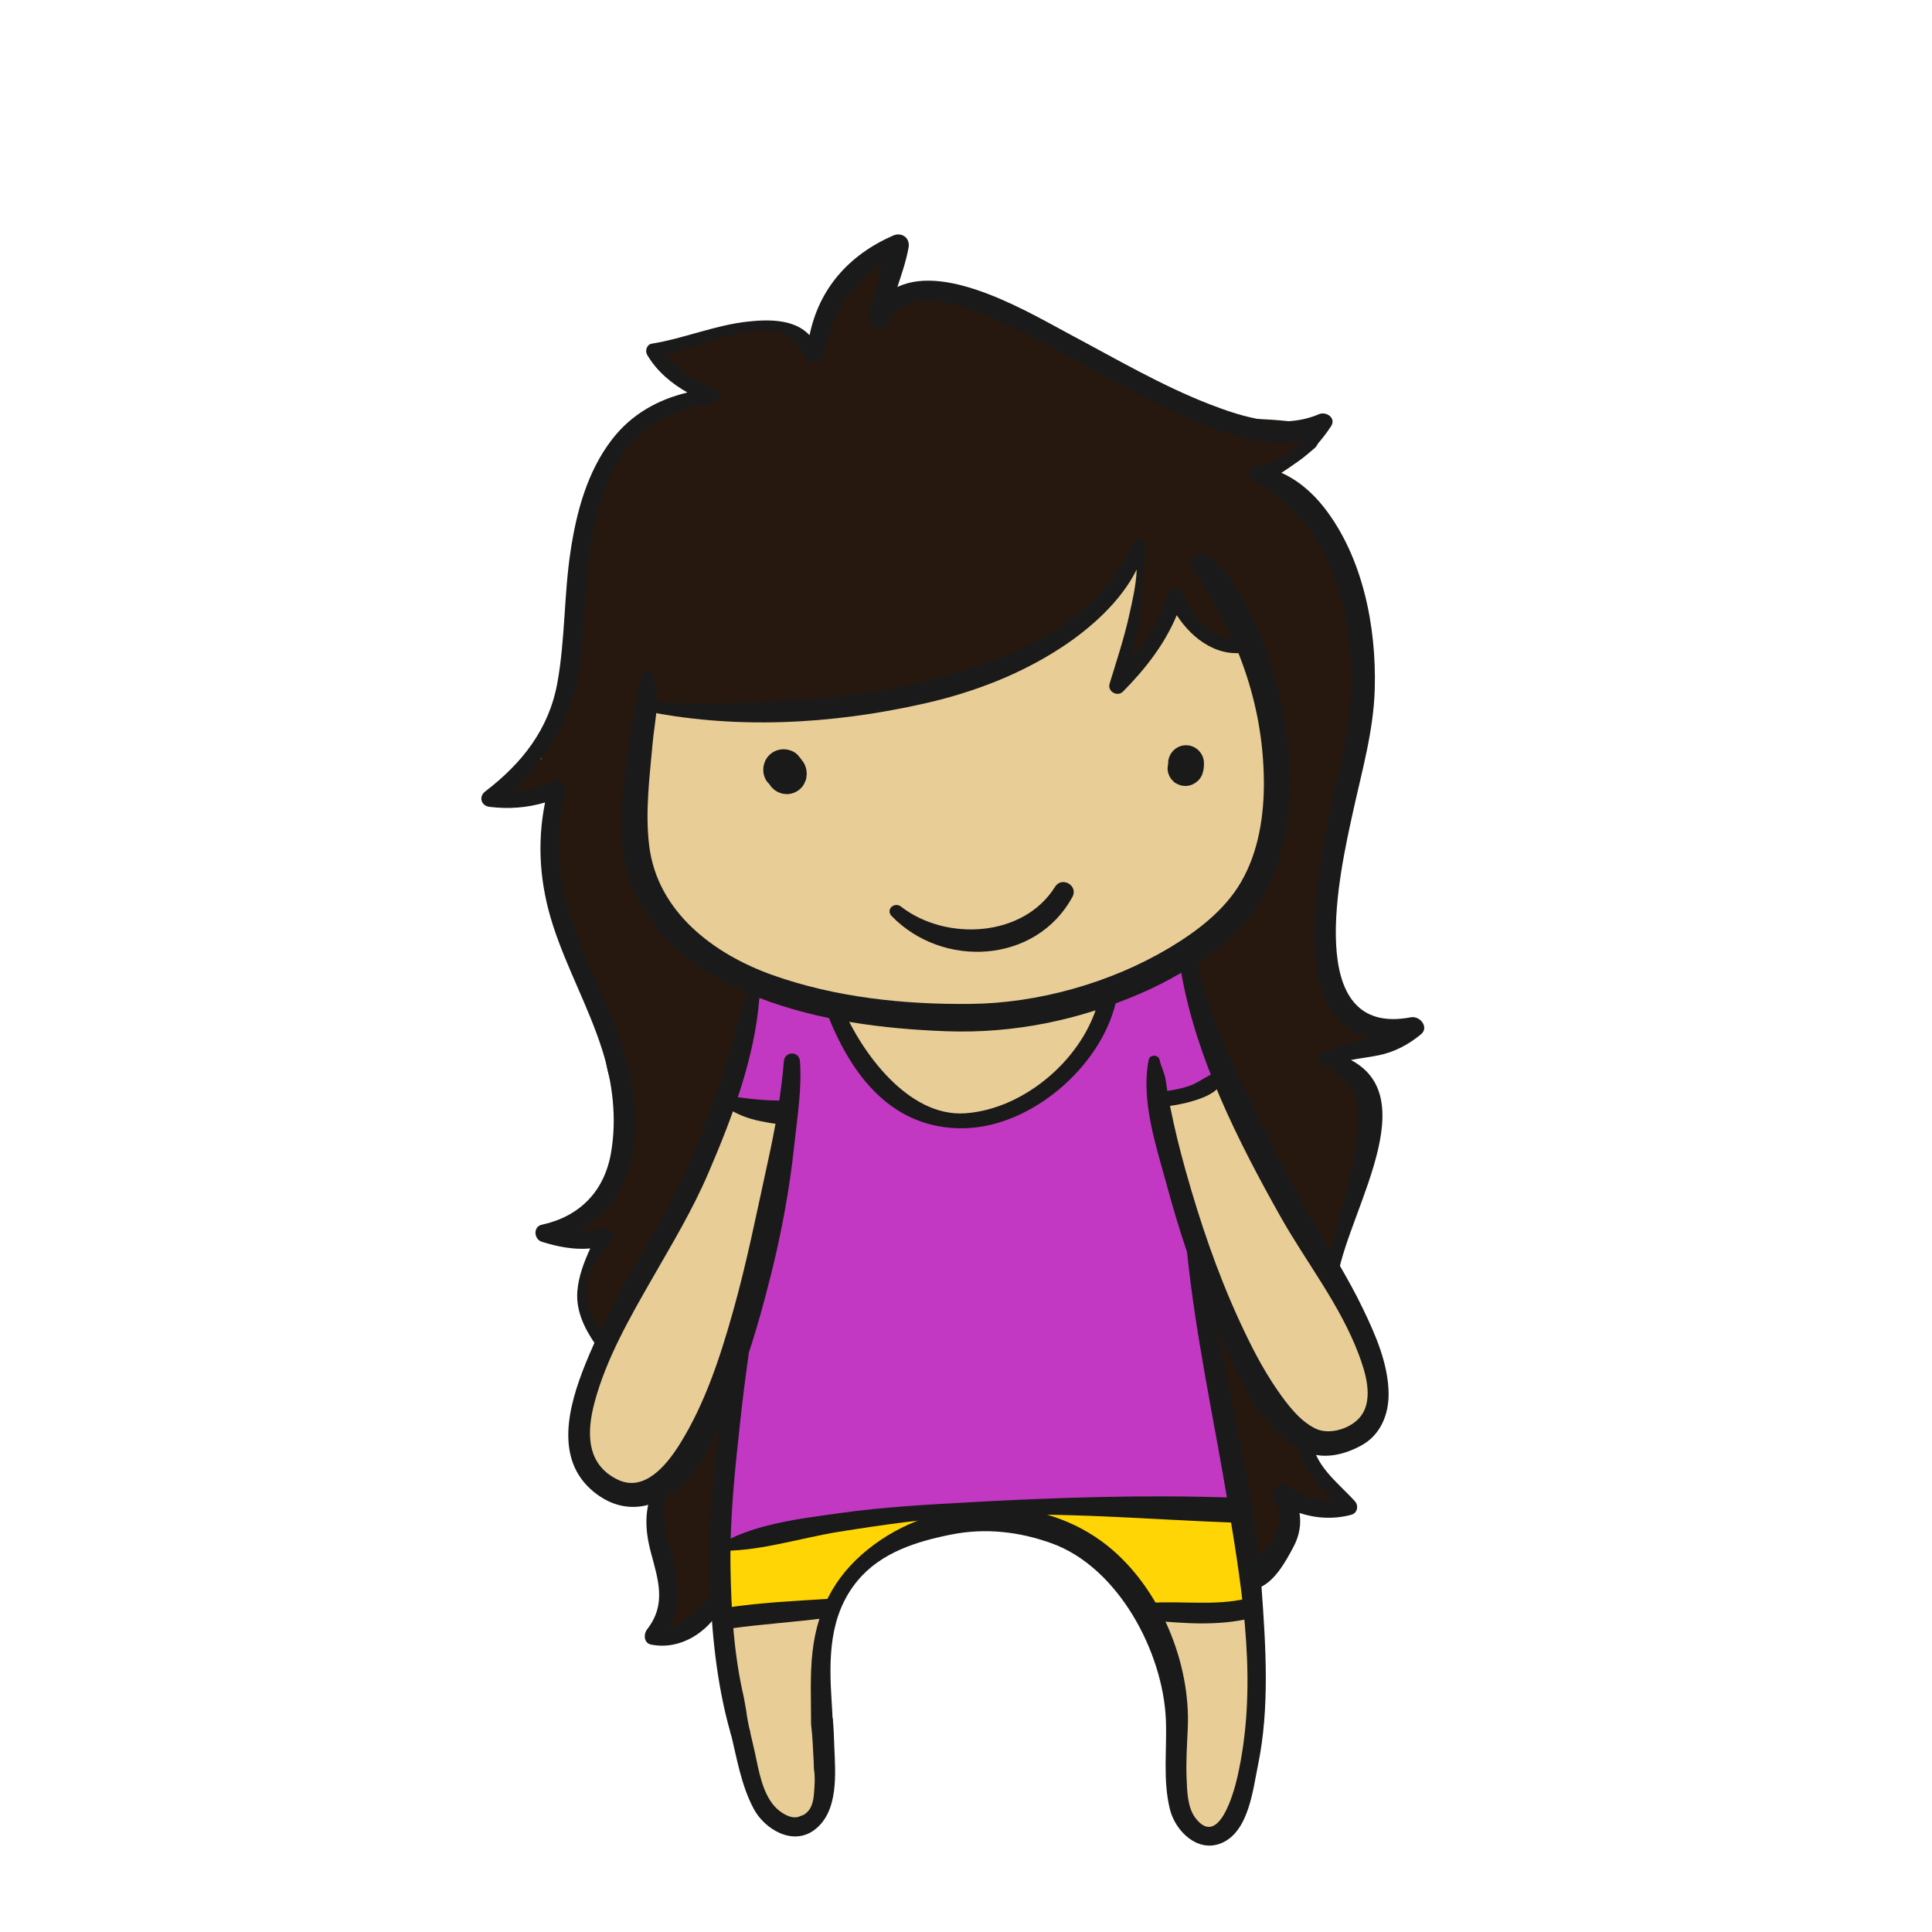 <!DOCTYPE svg PUBLIC "-//W3C//DTD SVG 1.1//EN" "http://www.w3.org/Graphics/SVG/1.1/DTD/svg11.dtd"><svg version="1.1" id="Layer_1" xmlns="http://www.w3.org/2000/svg" xmlns:xlink="http://www.w3.org/1999/xlink" x="0px" y="0px" width="600px" height="600px" viewBox="0 0 600 600" enable-background="new 0 0 600 600" xml:space="preserve">
<path fill="#e8cd97" d="M423.801,420.873c-3.123-7.451-7.406-14.242-11.883-20.92c-0.45-5.402-4.109-10.451-6.722-15.02
	c-3.103-5.428-6.061-10.932-9.16-16.355c-2.008-3.512-4.122-7.002-6.369-10.406c-0.726-1.404-1.466-2.801-2.231-4.188
	c-0.639-1.156-1.3-2.305-1.977-3.447c-1.476-7.727-4.284-15.164-7.242-22.449c-3.982-9.816-7.964-19.648-12.066-29.413
	c-0.281-0.67-0.655-1.23-1.091-1.694c8.987-5.386,17.46-11.864,24.782-19.078c1.072-1.056,2.045-2.162,2.967-3.292
	c0.111-0.267,0.226-0.531,0.325-0.807c1.227-3.325,2.337-6.708,3.101-10.173c1.571-7.154,2.25-14.434,2.172-21.758
	c-0.084-7.896-0.628-15.782-1.226-23.665c-1.823-4.474-4.151-8.715-7.062-12.489c-0.062-0.276-0.123-0.554-0.186-0.827
	c-1.564-7.039-4.754-13.344-9.145-19.003c-0.056-0.071-0.117-0.137-0.172-0.208c-2.382-8.318-10.63-14.582-16.632-20.457
	c-7.003-6.855-13.012-12.084-22.597-14.933c-4.52-1.344-9.216-2.105-13.947-2.625c-6.475-2.355-13.062-4.392-19.86-5.283
	c-6.486-2.721-13.351-4.15-20.609-2.809c-5.467,1.01-9.317,4.636-13.401,7.917c-0.292,0.096-0.584,0.192-0.875,0.289
	c-17.29,3.257-32.859,9.624-46.644,21.301c-6.962,5.897-12.92,13.156-17.393,21.1c-3.657,6.496-5.297,12.704-4.642,19.477
	c-1.574,4.415-2.755,9.008-3.465,13.748c-0.814,5.435-1.266,10.739-0.802,16.22c0.108,1.279,0.242,2.556,0.386,3.832
	c-1.83,1.036-3.233,2.718-3.632,5.045c-0.43,2.508-0.475,5.374,0.213,7.876c0.152,0.553,0.367,1.036,0.607,1.492
	c1.43,9.652,4.692,18.406,11.236,26.507c7.347,9.096,18.076,14.842,28.69,19.21c0.029,0.012,0.059,0.021,0.088,0.034
	c-1.368,0.86-2.382,2.319-2.494,4.378c-1.26,23.15-11.254,45.09-21.069,65.748c-3.721,7.83-7.92,15.43-11.858,23.164
	c-4.726,5.562-9.113,12.045-11.521,18.898c-0.37,1.057-0.744,2.119-1.105,3.189c-1.89,2.854-3.418,5.809-4.408,8.906
	c-4.625,10.516-7.223,23.104,0.622,31.096c5.346,5.445,14.127,4.84,20.079,0.922c6.616-4.354,10.705-11.771,14.03-18.732
	c3.462-7.25,6.529-14.717,9.364-22.326c-0.266,4.227-0.333,8.461-0.304,12.701c-0.825,0.812-1.383,1.956-1.44,3.434
	c-0.021,0.555-0.054,1.106-0.089,1.66c-1.322,1.071-2.226,2.727-2.209,4.34c0.041,3.852,0.214,7.693,1.275,11.414
	c0.036,0.125,0.092,0.229,0.134,0.346c-1.11,8.152-1.98,16.33-2.131,24.566c-0.069,3.785-0.267,10.729,1.221,16.338
	c-0.004,2.68,0.061,5.361,0.214,8.039c-2.464,23.736,0.102,50.547,17.639,66.23c4.001,2.695,11.005,0.191,11.8-4.799
	c1.661-10.43,1.964-20.826,1.845-31.367c-0.104-9.206-0.607-18.639,0.803-27.771c1.703-11.031,9.644-18.137,17.381-25.342
	c4.017-1.4,8.021-2.859,12.045-4.232c8.378-1.752,16.831-2.855,25.435-2.727c8.824,0.133,17.578,1.938,25.438,5.922
	c2.105,3.946,4.421,7.826,7.822,11.338c4.146,4.283,8.866,7.029,12.71,10.969c2.49,6.656,3.105,13.746,3.396,20.898
	c0.011,0.025,0.021,0.051,0.031,0.076c2.307,6.102,2.979,12.654,3.536,19.111c0.618,7.158,0.756,14.504,2.789,21.449
	c0.697,2.391,1.55,4.764,2.753,6.949c4.089,2.664,10.11,0.869,11.726-4.354c5.771-18.686,7.737-37.979,7.438-57.504
	c-0.301-19.527-4.116-38.236-7.354-57.389c-2.857-16.92-4.251-34.367-7.313-51.297c1.521,3.188,3.157,6.314,4.947,9.377
	c2.388,4.08,4.561,9.1,7.975,12.58l0.041,0.062c0.067,0.867,0.29,1.764,0.712,2.676c0.535,1.156,1.127,2.27,1.745,3.361
	c1.65,3.66,4.318,7.914,7.593,11.631c0.331,0.527,0.67,1.156,0.698,1.443c0.433,4.371,4.512,6.305,7.824,5.709
	c4.146,2.297,8.594,3.025,12.854,0.865c1.464-0.549,2.82-1.479,3.841-2.801C428.681,436.451,426.613,427.584,423.801,420.873z
	 M360.48,346.246c-0.004-0.553,0.016-1.105,0.002-1.658c0.062,0.049,0.134,0.082,0.196,0.127c0.034,0.525,0.095,1.059,0.163,1.596
	C360.725,346.285,360.601,346.27,360.48,346.246z M367.413,367.807c-0.74-1.881-1.55-3.738-2.396-5.586
	c0.257,0.266,0.506,0.533,0.747,0.807c0.543,1.488,1.104,2.973,1.688,4.441C367.436,367.582,367.428,367.695,367.413,367.807z"></path>

<path fill="#26180e" d="M413.708,464.292c-3.141-3.694-6.352-7.384-9.028-11.42c0.266-0.886,0.196-1.864-0.388-2.796
	c-1.461-2.331-2.215-4.354-5.254-4.843c-0.128-0.021-0.256-0.026-0.383-0.036c-0.202-1.07-0.357-2.144-0.468-3.197
	c-0.348-3.305-3.261-4.586-5.562-3.819c-3.258-7.314-6.845-14.552-9.512-21.983c0.033-0.728,0.046-1.454-0.006-2.194
	c-0.162-2.301-1.75-4.022-4.111-4.111c-0.333-0.013-0.667-0.021-1-0.034c-2.786-0.104-4.598,2.717-4,5.251
	c2.297,9.741,6.573,19.222,10.038,28.843c-1.533,1.031-2.509,2.912-1.997,5.422c1.474,7.227,2.797,14.381,5.498,21.163
	c0.186,2.44,0.259,4.888,0.241,7.299c-0.036,1.391-0.088,2.78-0.114,4.171c-0.133,7.016,9.954,6.681,10.668,0
	c0.174-1.633,0.267-3.244,0.293-4.838c1.161-1.021,1.99-2.469,2.123-4.162c0.199-2.535,0.178-5.019-0.012-7.464
	c2.562,2.271,5.61,4.069,9.241,5.156C413.902,471.866,416.055,467.054,413.708,464.292z"></path>
<path fill="#26180e" d="M422.718,326.131c0.294-0.093,0.528-0.244,0.732-0.418c0.255,0.059,0.501,0.13,0.759,0.182
	c3.225,0.645,5.394-3.733,2.305-5.483c-4.975-2.818-10.194-6.253-13.314-11.163c-2.634-4.146-2.691-9.75-2.479-14.507
	c0.256-5.677,1.765-11.291,3.194-16.761c1.421-5.428,4.561-12.759,3.183-18.305c-0.252-1.014-0.855-1.893-1.648-2.58
	c1.027-2.847,1.717-5.856,2.383-8.708c1.554-6.658,2.492-13.422,3.294-20.208c1.378-11.66,3.756-18.859,1.625-30.429
	c-1.82-9.889-3.824-20.941-10-28.75c-2.498-4.424-10.2-11.956-12.5-14.25c-2.116-2.111-5.003-3.306-7.413-4.948
	c5.528-2.864,10.53-6.552,15.389-10.581c2.499-2.072,1.268-7.091-2.009-7.61c-6.977-1.107-13.776-1.556-20.854-1.582
	c-1.974-0.007-4.826,0.103-7.409,0.751c-0.545-0.69-1.2-1.317-1.967-1.845c-5.497-3.788-12.229-6.105-18.361-8.676
	c-6.762-2.835-13.639-5.4-20.362-8.321c-9.457-4.109-18.265-9.391-27.604-13.722c-7.549-3.499-15.731-7.036-24.243-6.345
	c-5.666,0.46-10.078,2.997-13.376,6.765c0.096-4.891,0.858-9.765,2.329-14.433c1.527-4.851-5.99-8.11-8.263-3.483
	c-3.556,7.238-10.298,12.322-13.302,19.896c-0.759,1.914-1.299,3.83-1.549,5.782c-0.261-0.19-0.522-0.38-0.783-0.567
	c-0.421-0.559-0.989-1.07-1.73-1.501c-1.685-0.98-3.263-2.109-4.948-3.089c-2.04-1.188-3.926-1.032-5.357-0.148
	c-1.001-0.667-2.27-1.017-3.728-0.809c-4.718,0.671-9.405,1.751-14.038,2.861c-1.216,0.292-2.087,0.93-2.679,1.735
	c-2.402,0.278-4.771,0.451-6.982,0.525c-1.893,0.063-3.147,1.587-3.464,3.209c-2.57-0.382-4.475,3.08-1.813,4.574
	c2.162,1.172,4.369,2.189,6.529,3.287c1.333,0.949,2.562,1.927,3.938,2.75c0.522,1.083,1.052,2.162,1.589,3.238
	c-0.419,0.185-0.839,0.368-1.257,0.555c-3.055,1.368-5.902,3.106-8.587,5.074c-3.604,1.193-6.872,3.29-9.764,5.718
	c-7.265,6.1-11.154,15.838-13.755,24.685c-2.991,10.175-5.251,20.952-6.225,31.518c-0.369,4.009-0.56,7.92-0.278,11.883
	c-0.496,2.478-0.824,5.018-1.457,7.447c-0.916,3.513-2.218,6.927-3.5,10.318c-2.016,5.333-3.842,10.429-4.776,15.907
	c-3.104,2.726-6.902,5.253-10.428,5.862c-1.503,0.259-2.051,1.416-1.906,2.572c-0.146,1.156,0.403,2.312,1.906,2.572
	c3.067,0.529,5.945,0.087,8.628-1.028c1.274,1.56,3.002,2.111,4.878,2.086c-0.476,2.273-0.792,4.626-0.876,7.122
	c-0.296,8.78,1.616,17.625,3.984,26.03c3.991,14.165,9.612,28.157,15.165,41.92c-0.987,1.244-1.583,2.854-1.528,4.799
	c0.248,8.693,6.001,16.161,6.854,24.818c0.379,3.85-1.75,8.39-3.273,11.834c-1.875,4.241-4.025,8.354-7.042,11.887
	c-0.554,0.647-0.873,1.345-1.004,2.038c-1.916,1.388-4.781,3.865-6.5,4.234c-2.021,0.435-1.421,3.322,0.465,3.438
	c1.882,0.113,3.438,1.283,5.367,1.283c1.578,0,3.347-0.489,4.759-1.166c1.229-0.588,0.414,0.368,1.53-0.368
	c-0.72,0.87,0.576,0.132-0.064,1.055c-3.573,3.03-7.329,7.609-7.413,12.398c-0.287,0.837-0.496,1.704-0.599,2.613
	c-0.598,5.256,0.946,10.385,5.743,13.155c2.541,1.472,6.938-0.344,6.489-3.724c-0.336-2.529-0.678-5.158-0.906-7.808
	c0.207-0.384,0.377-0.78,0.457-1.217c0.079-0.426,0.12-0.815,0.149-1.196c0.101-0.227,0.2-0.456,0.302-0.682
	c0.631-0.271,1.231-0.682,1.757-1.272c4.237-4.786,8.226-10.081,11.994-15.248c3.681-5.048,6.452-11.179,6.034-17.509
	c1.53-2.873,2.516-6.062,2.938-9.396c2.449-3.479,4.612-7.23,6.735-10.544c4.222-6.584,6.578-13.592,7.115-21.287
	c0.018-0.041,0.033-0.077,0.049-0.118c0.044-0.053,0.085-0.104,0.13-0.154l-0.025-0.021c0.023-0.031,0.048-0.064,0.071-0.102
	c-0.017,0.044-0.028,0.072-0.046,0.119c0.613-0.688,1.032-1.506,1.282-2.377c1.029-2.369,1.316-4.901,0.59-7.232
	c2.21-2.38,2.978-6.604,0.568-9.464c-7.479-8.876-19.062-12.292-26.856-20.602c-5.698-6.074-7.69-14.819-10.062-23.092
	c3.298-6.242,1.831-15.044,1.625-21.842c-0.019-0.633-0.05-1.265-0.076-1.897c0.711-5.716,1.333-11.403,1.503-17.166
	c0.209-0.53,0.423-1.058,0.622-1.592c14.686,4.104,31.701,1.118,46.645-0.017c19.254-1.463,39.48-4.084,57.521-11.279
	c1.522-0.607,3.024-1.256,4.518-1.928c0.645,2.34,3.296,3.938,6.229,2.643c4.491-1.985,8.64-5.556,12.645-8.396
	c4.177-2.963,8.146-6.156,11.858-9.681c3.632-3.445,6.523-6.646,8.993-11.077c1.146-2.055,2.48-4.559,3.465-7.172
	c0.791-1.02,1.561-2.057,2.312-3.104c0.286,2.594,0.605,5.195,0.752,7.767c0.022,0.982,0.051,1.965,0.077,2.944
	c-0.006,0.421,0.062,0.791,0.16,1.138c-0.296,2.149-0.646,4.256-0.968,6.233c-0.612,3.759-1.396,7.349-2.429,10.915
	c-0.613,2.001-1.267,3.977-1.945,5.915c-1.299,3.699,4.45,5.175,5.809,1.601c0.701-1.847,1.377-3.733,2.01-5.643
	c2.163-5.909,4.608-8.462,6.909-14.326c4.402,8.974,12.557,13.185,22.146,15.908c1.7,0.483,3.179-0.238,4.045-1.421
	c0.587,17.317,3.585,34.418,4.735,51.682c0.111,1.676,0.853,2.936,1.887,3.779c0.263,1.074,0.562,2.135,0.897,3.184
	c-2.452,3.855-4.146,8.849-5.818,12.535c-1.012,2.228-2.099,4.443-3.194,6.659c-4.431,5.128-9.247,10.035-12.744,15.787
	c-4.216-1.334-9.582,3.544-6.406,7.764c1.382,1.836,2.469,3.784,3.412,5.796c0.102,0.388,0.235,0.772,0.369,1.159
	c-0.279,0.58-0.384,1.304-0.197,2.179c3.402,15.938,12.367,30.2,16.772,45.892c0.804,2.863,2.748,4.254,4.883,4.555
	c2.215,5.326,4.371,10.682,6.182,16.152c0.751,2.269,2.479,3.422,4.332,3.688c0.647,1.979,1.24,3.98,1.786,6.003
	c1.34,4.964,7.79,3.363,8.337-1.128c1.097-8.99,7.308-14.688,9.082-23.502c1.609-7.988,2.695-16.596-1.334-23.666
	c-1.198-2.104-6.91-6.258-8.504-8.086c0.625-0.041,0.914-1.953,1.5-2C419.51,328.465,422.271,328.68,422.718,326.131z"></path>
<path fill="#26180e" d="M220.132,441.209c-1.226,3.933-2.879,7.612-4.909,11.194c-1.08,1.901-2.287,3.771-3.898,5.261
	c-1.342,1.239-3.161,1.632-4.637,2.669c-2.779,1.953-3.432,4.904-2.726,7.428c-0.125,0.643-0.207,1.312-0.195,2.048
	c0.058,3.843,0.678,7.569,1.673,11.271c0.984,3.662,2.057,7.277,2.639,11.031c0.187,1.203,1.794,2.23,1.811,3.232
	c0.039,2.325-1.496,3.974-3.085,5.458c-3.261,3.058,0.889,7.975,4.62,5.988c3.163-1.681,5.31-3.908,6.793-6.477
	c0.534,0.258,1.129,0.411,1.783,0.411c1.01,0,1.993-0.412,2.764-1.066c1.936-1.188,2.705-3.843,1.558-6.055
	c-0.006-0.015-0.01-0.021-0.016-0.03c-0.003-0.047-0.015-0.123-0.042-0.244c-0.051-0.229-0.146-0.46-0.191-0.69
	c-0.01-0.049-0.073-0.085-0.073-0.122c0-0.008,0-0.012,0-0.019c0-1.786-1.138-3.325-2.762-3.868
	c0.145-1.959,0.221-3.954,0.245-5.945c0.071-5.837,0.694-11.339,1.689-17.093c0.619-3.577,1.459-7.091,1.718-10.718
	c0.236-3.31,0.199-6.403,0.59-9.619c0.138-0.823,0.27-1.646,0.386-2.466C226.614,439.051,221.282,437.521,220.132,441.209z"></path>

<path fill="#ffd505" d="M282.84,470.354c-2.979-0.143-6.059,0.515-9.068,1.736c-2.522,0.256-5.071,0.346-7.707,0.394
	c-4.866,0.088-9.838,1.229-14.631,2.008c-5.414,0.879-11.441,1.371-15.609,5.045c-1.807-0.01-3.608,0.021-5.412,0.178
	c-0.652-0.233-1.368-0.262-2.105,0.043c-0.478,0.232-0.981,0.387-1.511,0.461c-3.232,0.773-3.698,5.248-1.299,6.982
	c-0.534,2.108-0.552,4.387-0.217,6.562c-0.532,0.947-1.023,1.939-1.461,2.992c-1.129,2.717,1.714,6.162,4.52,5.935
	c9.498-0.771,18.474-4.437,28-4.902c1.558-0.076,3.365-1.084,3.649-2.779c0.396-2.358,1.758-4.545,3.418-6.516
	c0.478-0.193,0.947-0.392,1.396-0.584c1.171-0.506,2.128-1.312,3.021-2.211c0.922-0.931,1.331-1.904,1.546-3.041
	c1.609-1.363,3.339-2.609,5.185-3.607c2.993-0.967,6.008-1.881,9.122-2.512C287.303,475.799,286.244,470.516,282.84,470.354z"></path>
<path fill="#ffd505" d="M384.902,483.518c-0.207-0.87-0.527,0.67-0.277-4.205c-0.347-2.41,0-0.938-0.125-2.125
	c0.562-2.562-1.095-7.02-3.66-7c-14.504,0.115-28.975-5.334-43.504-2.327c-0.414,0.086-0.782,0.262-1.11,0.487
	c-1.117-0.229-2.328-0.28-3.341-0.422c-0.307-0.043-0.606-0.059-0.91-0.09c-0.023-0.004-0.047-0.01-0.069-0.014
	c-0.025-0.004-0.047-0.011-0.072-0.013c-2.181-0.209-4.305,0.189-6.487,0.189c-0.002,0-0.345,0-0.345,0v0.012
	c0,0.017-0.033,0.029-0.136,0.045c-0.988,0.164-0.936,1.519-0.298,2.041c-0.81,0.785-0.849,2.439,0.315,2.968
	c9.705,4.395,21.246,8.303,26.521,18.161c5.604,10.478,18.776,10.582,29.427,10.021c1.042-0.057,1.913-0.404,2.597-0.953
	c1.681,0.512,3.715-0.533,3.916-2.793C387.77,492.691,385.997,488.137,384.902,483.518z"></path>

<path fill="#c238c2" d="M384.214,461.52c0.03-0.008,0.061-0.018,0.089-0.024c-0.524-1.418-1.158-2.775-1.82-4.107
	c-1.764-4.09-3.185-8.34-4.399-12.67c1.132-4.533,0.657-10.321,0.548-13.375c-0.319-8.928-1.636-17.86-3.119-26.66
	c-1.146-6.805-3.956-13.647-6.504-20.251c0.016-0.541-0.011-1.089-0.092-1.64c-0.554-3.787-2.327-7.194-3.626-10.767
	c-1.526-4.196-2.723-8.561-3.825-12.885c-1.332-5.229-1.89-10.604-2.609-15.938c1.789,0.479,3.771,0.368,5.361-0.425
	c3.812-1.901,7.996-2.887,11.794-4.854c2.777-1.438,4.256-5.959,2.254-8.594c-5.687-7.48-4.557-17.268-7.135-25.926
	c-0.96-3.227-4.147-4.95-7.385-4.193c-6.06,1.417-10.6,4.867-14.187,9.294c-3.128,0.373-4.858,2.974-5.263,5.994
	c-0.03,0.229-0.083,0.44-0.12,0.664c-1.473,0.541-2.762,1.762-3.438,3.792c-0.633,1.895-0.979,3.779-1.072,5.699
	c-3.238,3.927-7.617,7.076-11.569,10.601c-1.014,0.904-1.538,1.995-1.694,3.125c-6.062,0.847-12.225,5.073-17.617,7.308
	c-7.305,3.022-14.816,2.94-22.25,0.442c-11.883-3.993-19.105-14.625-26.003-24.667c0.021-0.716-0.034-1.425-0.233-2.21
	c-0.304-1.2-1.075-2.524-1.149-3.754c-0.082-1.347-1.681-1.722-2.437-0.659c-0.146,0.206-0.269,0.415-0.391,0.624
	c-0.05-0.067-0.099-0.137-0.148-0.204c-0.482-0.656-1.059-1.113-1.676-1.427c-2.231-3.479-8.395-3.206-12.156-3.103
	c-0.584,0.017-1.15,0.131-1.686,0.324c-0.289-0.203-0.575-0.408-0.858-0.613c-4.555-3.285-9.499,2.103-8.603,6.613
	c0.006,0.029,0.01,0.06,0.016,0.088c-1.017,0.789-1.845,1.821-2.286,3.088c-1.375,3.942-2.123,8.088-1.829,12.269
	c0.005,0.076,0.019,0.146,0.026,0.222c-2.887,0.664-4.659,3.627-3.079,6.5c2.066,3.758,6.741,5.062,10.649,5.973
	c2.266,0.527,4.822,0.91,7.228,0.717c-0.001,11.16-1.714,22.5-1.192,33.59c0.051,1.094,0.328,2.07,0.76,2.928
	c-4.13,8.861-6.095,19.146-7.123,28.795c-0.125,0.394-0.238,0.789-0.354,1.185c-0.325,0.406-0.583,0.895-0.748,1.471
	c-3.222,11.312-5.787,23.865-5.097,35.623c-0.448,2.49-1.648,5.842-2,8.334c-0.388,2.082-0.045,3.249-0.333,5.333
	c-0.456,0.494,0.414,0.536,0.496,1.333c-0.032,0.672,0.016,1.34,0.143,2c0.013,0.096,0.039,0.18,0.057,0.271
	c0.057,0.743,0.111,1.485,0.17,2.229c0.008,0.105,0.036,0.189,0.052,0.287c-1.676,1.969-2.402,4.295-1.566,7.084
	c0.607,2.027,3.56,3.34,5.224,1.711c1.597,1.687,4.13,2.438,6.867,0.938c17.557-7.187,38.763-7.993,56.891-9.187
	c7.692-0.508,11.898-2.901,19.589-3.427c1.839,0.358,3.667,0.563,5.301,0.699c6.853,0.565,13.8,0.705,20.627-0.158
	c5.235-0.662,10.4-1.623,15.664-2.06c5.993,2.896,12.329,3.656,19.011,3.101c0.483-0.039,0.936-0.129,1.356-0.254
	C379.636,470.428,385.386,466.555,384.214,461.52z"></path>

<g>
	<path fill="#1A1A1A" d="M423.163,406.209c-4.354-8.998-9.647-17.508-14.821-26.045c-6.675-11.016-12.323-22.676-18.068-34.195
		c-7.579-15.195-14.788-30.41-18.365-47.083c5.307-3.607,10.229-7.754,14.488-12.512c8.616-9.622,12.323-21.681,13.7-34.318
		c1.584-14.538-0.715-29.608-4.881-43.54c-3.786-12.662-9.725-26.516-19.356-35.847c-2.726-2.64-7.691,0.871-5.398,4.166
		c13.619,19.575,21.781,41.418,22.042,65.493c0.116,10.798-1.616,22.225-7.124,31.662c-5.175,8.865-13.824,15.376-22.499,20.53
		c-18.053,10.727-40.441,17.032-61.447,17.256c-20.624,0.221-41.908-2.006-61.425-8.931c-18.381-6.521-35.912-19.696-38.407-40.287
		c-1.278-10.546,0.13-21.12,1.06-31.621c0.625-7.068,2.922-15.557-0.481-22.065c-0.591-1.13-2.3-0.809-2.627,0.343
		c-2.232,7.844-3.524,16.325-4.705,24.51c-1.56,10.814-2.579,21.583-0.999,32.452c2.96,20.365,20.157,34.565,38.075,42.176
		c-6.567,22.816-13.621,46.576-25.089,67.484c-8.674,15.812-18.322,31.035-25.067,47.836c-5.168,12.873-9.756,29.578,2.661,39.662
		c8.357,6.789,17.976,5.875,25.903-1.01c5.7-4.947,9.731-11.91,13.024-18.959c-2.392,15.482-3.315,31.02-2.899,46.678
		c0.427,16.064,1.99,32.576,6.394,48.08c0.088,0.309,0.186,0.621,0.278,0.934c1.946-0.383,3.894-0.744,5.847-1.092
		c-0.515-2.232-0.962-4.475-1.241-6.73c-0.137-0.668-0.257-1.355-0.367-2.047c-0.128-0.67-0.249-1.346-0.354-2.025
		c-3.084-13.184-3.937-26.875-4.151-40.367c-0.245-15.398,1.384-30.393,3.051-45.684c0.769-7.051,1.672-14.066,2.654-21.068
		c2.686-8.141,4.942-16.432,7.002-24.729c3.243-13.061,5.641-26.098,7.072-39.477c0.92-8.596,2.421-17.584,1.795-26.248
		c-0.233-3.229-4.739-3.211-5,0c-0.851,10.479-2.698,20.814-4.953,31.072c-3.44,15.654-6.532,31.389-10.891,46.826
		c-3.961,14.027-8.635,28.33-16.361,40.789c-4.136,6.672-11.081,15.242-19.383,11.244c-9.81-4.725-9.703-14.648-7.208-23.992
		c3.624-13.572,10.888-26.197,17.817-38.305c6.196-10.826,12.52-21.279,17.458-32.762c7.374-17.148,14.464-35.773,15.913-54.537
		c18.371,7.039,38.378,9.604,57.929,10.332c20.947,0.779,41.149-3.383,60.372-11.703c4.333-1.875,8.605-4.021,12.712-6.454
		c4.708,26.616,17.62,52.239,30.732,75.567c8.06,14.34,18.437,27.264,24.331,42.795c2.127,5.604,4.82,14.037,0.649,19.414
		c-2.971,3.828-9.704,5.881-13.994,3.797c-4.979-2.42-8.774-7.521-11.845-11.947c-4.644-6.691-8.348-14.037-11.753-21.416
		c-6.929-15.02-12.276-30.824-16.742-46.734c-1.86-6.627-3.509-13.32-4.851-20.072c-0.531-2.67-0.986-5.354-1.355-8.051
		c-0.29-2.113-1.438-4.203-1.895-6.328c-0.356-1.662-3.039-1.691-3.375,0c-2.537,12.783,2.379,26.979,5.718,39.299
		c1.858,6.855,3.914,13.68,6.184,20.432c2.729,26.465,8.467,52.533,12.82,78.762c4.628,27.883,9.206,56.408,2.769,84.443
		c-1.034,4.504-5.738,21.914-12.935,12.596c-2.579-3.34-2.64-8.588-2.798-12.59c-0.199-5.041,0.126-10.102,0.363-15.133
		c0.976-20.656-8.709-43.875-24.867-56.836c-20.366-16.336-51.502-15.779-72.273-0.607c-11.505,8.402-17.736,19.145-19.38,33.361
		c-0.845,7.305-0.447,14.984-0.459,22.598c2.242-0.23,4.486-0.436,6.729-0.592c-0.076-2.055-0.188-4.109-0.323-6.158
		c-0.882-13.418-0.973-27.004,8.108-37.893c7.24-8.68,18.27-12.104,28.976-14.236c10.63-2.117,21.176-0.918,31.281,2.738
		c20.622,7.461,34.548,33.715,35.415,54.77c0.384,9.297-1.01,18.672,1.259,27.828c1.666,6.721,8.573,13.586,15.977,10.496
		c8.469-3.535,9.771-16.455,11.369-24.191c3.69-17.863,2.419-36.975,1.12-55.023c-1.938-26.941-8.469-53.164-13.624-79.623
		c0.935,2.117,1.896,4.223,2.887,6.312c5.307,11.189,12.634,26.344,24.966,31.203c5.557,2.189,11.771,0.566,16.828-2.223
		c5.909-3.26,8.457-9.617,8.388-16.096C431.141,423.492,427.124,414.395,423.163,406.209z"></path>
	<path fill="#1A1A1A" d="M259.09,542.25c-0.115-2.881-0.161-5.869-0.5-8.75c-1.932,0.396-4.771,1.654-6.706,1.951
		c0.531,4.338,0.581,8.049,0.831,11.924c0.034,0.531,0.054,1.225,0.056,2.006c0.435,2.518,0.191,5.445,0.009,7.703
		c-0.161,1.986-0.639,4.543-2.324,5.883c-0.469,0.479-1.115,0.82-1.802,0.982c-2.66,1.51-6.459-1.125-8.111-2.979
		c-3.825-4.291-4.924-11.176-6.068-16.531c-0.54-2.527-1.193-5.057-1.756-7.598c-1.612-0.342-4.28,0.416-5.899,0.92
		c1.993,8.107,3.265,16.42,7.205,23.895c3.387,6.426,12.128,11.682,18.86,6.672C260.585,562.598,259.422,550.533,259.09,542.25z"></path>
</g>

<path fill="#1A1A1A" d="M368.34,231.438c-3.034,0-5.561,2.53-5.562,5.562c0,0.102-0.003,0.203-0.004,0.305
	c-0.068,0.314-0.129,0.639-0.158,1.169c-0.08,1.42,0.576,3.067,1.641,4.021c-0.006-0.008-0.013-0.016-0.019-0.024
	c0.288,0.369,0.693,0.664,1.108,0.864c0.861,0.5,1.791,0.751,2.788,0.754c1.519,0,2.801-0.616,3.905-1.618
	c1.539-1.395,1.862-3.516,1.863-5.472C373.904,233.968,371.37,231.438,368.34,231.438z"></path>
<path fill="#1A1A1A" d="M250.533,240.125c-0.079-1.503-0.512-2.865-1.472-4.001c-0.371-0.564-0.827-1.081-1.258-1.586
	c-1.038-1.222-2.91-1.849-4.463-1.849c-1.667,0-3.285,0.67-4.463,1.849c-2.366,2.365-2.521,6.584,0,8.927
	c0.012,0.011,0.021,0.024,0.032,0.035c1.14,1.926,3.167,3.081,5.411,3.125c1.121-0.003,2.166-0.286,3.135-0.848
	c0.933-0.552,1.676-1.295,2.228-2.229c0.739-1.722,0.669-1.26,0.855-3.151C250.546,240.306,250.538,240.215,250.533,240.125z"></path>

<path fill="#1A1A1A" d="M388.349,199.734c-4.211-0.59-8.13-1.161-11.837-3.396c-4.349-2.622-7.234-7.429-9.154-11.988
	c-0.891-2.117-3.973-2.524-4.715,0c-2.204,7.495-6.158,13.951-10.996,19.831c0.96-4.526,1.783-9.083,2.437-13.654
	c1.024-7.166,0.8-14.359,1.586-21.526c0.189-1.729-2.315-2.166-3.109-0.842c-3.377,5.631-6.222,11.12-10.716,16.006
	c-4.544,4.94-9.97,8.956-15.69,12.42c-12.83,7.768-27.62,12.27-42.136,15.668c-15.199,3.558-30.625,4.977-46.181,5.714
	c-12.954,0.613-25.913,0.9-38.836-0.466c-1.69-0.179-2.037,2.595-0.399,2.946c29.054,6.236,59.527,4.564,88.382-1.945
	c15.142-3.416,29.933-9.034,42.931-17.61c8.616-5.686,18.24-14.11,23.093-24.032c-0.186,4.911-1.352,9.855-2.416,14.596
	c-1.589,7.08-3.897,13.947-6,20.881c-0.731,2.413,2.442,4.191,4.176,2.431c6.907-7.015,12.948-14.698,16.682-23.719
	c4.967,7.706,13.451,13.745,22.9,11.218C389.517,201.954,389.688,199.922,388.349,199.734z"></path>
<path fill="#1A1A1A" d="M438.153,315.928c-34.021,6.512-21.896-45.863-17.976-63.772c2.794-12.766,6.412-25.164,6.771-38.323
	c0.524-19.167-3.714-40.861-15.756-56.247c-3.729-4.765-8.522-8.861-14.06-11.095c2.006-0.866,3.969-1.835,5.884-3.125
	c4.186-2.819,7.589-6.799,10.35-10.982c1.686-2.554-1.48-4.721-3.751-3.751c-11.142,4.763-23.355,1.034-34.104-3.148
	c-14.729-5.729-28.511-13.823-42.437-21.218c-12.444-6.608-38.674-22.675-54.376-15.137c1.314-4.039,2.715-8.051,3.469-12.256
	c0.536-2.992-2.118-4.901-4.828-3.711c-13.919,6.113-22.993,16.651-25.926,30.931c-4.536-4.829-12.02-5.001-19.136-4.229
	c-10.247,1.112-19.789,5.237-29.903,6.875c-1.517,0.246-2.109,2.247-1.401,3.445c3.054,5.169,7.489,8.836,12.515,11.718
	c-9.187,2.192-17.377,6.731-23.414,14.56c-7.706,9.993-11.036,22.471-12.892,34.757c-2.041,13.516-1.65,27.249-4.066,40.732
	c-2.588,14.449-10.933,25.052-22.417,33.829c-2.104,1.608-1.326,4.466,1.298,4.792c5.891,0.733,11.702,0.318,17.274-1.358
	c-2.574,12.883-1.625,25.549,2.49,38.259c4.241,13.102,11.007,25.254,15.196,38.372c3.32,10.398,4.668,21.472,2.782,32.269
	c-2.077,11.887-9.716,19.679-21.472,22.235c-2.783,0.604-2.467,4.531,0,5.303c4.802,1.503,9.996,2.546,15.037,2.063
	c-1.932,4.215-3.607,8.621-3.993,13.16c-0.544,6.401,2.4,12.082,5.96,17.135c1.485,2.106,4.985,0.034,3.454-2.02
	c-2.986-4.003-6.238-8.712-6.555-13.836c-0.403-6.517,3.571-11.75,7.693-16.289c1.809-1.992,0.038-4.969-2.566-4.408
	c-2.661,0.573-5.194,0.772-7.699,0.684c6.302-3.361,11.312-8.616,14.306-15.6c4.399-10.262,3.759-21.877,1.693-32.615
	c-2.536-13.184-8.895-25.326-14.154-37.56c-7.126-16.577-10.466-32.857-5.865-50.655c0.625-2.418-1.858-3.993-3.931-3.021
	c-4.106,1.925-8.467,2.824-12.902,2.996c7.632-6.875,13.713-14.886,17.574-24.675c4.707-11.936,4.802-25.388,5.708-38.011
	c0.876-12.223,2.62-24.907,7.944-36.069c5.984-12.545,17.261-20.12,31.026-21.556c2.054-0.214,3.609-3.368,1.199-4.426
	c-5.902-2.59-11.256-5.656-15.28-10.546c12.679-3.815,38.008-15.463,42.61,0.278c0.47,1.606,1.995,2.036,3.254,1.668
	c1.079,0.05,2.215-0.493,2.568-1.702c1.925-6.607,3.958-13.123,7.957-18.801c2.813-3.995,6.688-7.092,10.886-9.613
	c-1.565,5.543-3.542,10.97-4.268,16.766c-0.384,3.067,4.403,4.157,5.729,1.552c4.89-9.616,15.548-7.701,24.22-4.928
	c13.737,4.392,26.471,12.05,39.066,18.924c13.191,7.199,26.489,14.571,40.744,19.474c7.469,2.568,16.612,4.732,24.645,2.938
	c-3.732,4.133-9.159,7.165-14.329,7.804c-2.113,0.261-3.171,2.904-1.129,4.167c8.254,5.101,14.99,10.592,20.133,18.994
	c5.322,8.697,8.13,18.816,9.706,28.813c2.382,15.102,0.253,29.358-3.166,44.007c-3.39,14.521-6.538,29.229-7.317,44.159
	c-0.627,12.009,0.247,26.854,10.773,34.629c1.867,1.379,3.95,2.282,6.142,2.83c-4.823,1.389-9.849,2.355-14.375,4.526
	c-2.038,0.978-1.262,3.858,0.584,4.467c14.096,4.653,10.628,20.222,8.5,31.389c-2.271,11.919-8.212,24.956-6.851,37.255
	c0.14,1.26,1.94,1.313,2,0c0.882-19.415,28.591-58.13,4.539-70.811c2.76-0.541,5.547-0.838,8.448-1.426
	c5.062-1.024,9.287-3.257,13.266-6.511C443.951,319.045,440.965,315.39,438.153,315.928z"></path>
<path fill="#1A1A1A" d="M220.276,496.276c-3.992,3.256-7.298,7.764-12.158,8.89c2.557-5.152,3.015-10.646,1.8-16.694
	c-1.707-8.501-5.477-16.093-2.809-24.891c0.708-2.336-2.962-3.969-3.998-1.686c-3.091,6.815-2.856,13.119-0.971,20.228
	c2.279,8.591,4.889,16.067-1.156,23.861c-1.181,1.523-1.085,4.312,1.258,4.765c9.066,1.753,17.425-3.716,21.862-11.519
	C225.55,496.688,222.344,494.59,220.276,496.276z"></path>
<path fill="#1A1A1A" d="M420.776,466.224c-5.519-6.089-13.042-11.306-13.464-20.224c-0.141-2.965-4.724-2.99-4.625,0
	c0.289,8.754,5.698,14.227,11.166,20.061c-5.099,0.018-9.922-1.792-14.35-4.633c-2.489-1.597-5.697,1.582-4.076,4.076
	c3.634,5.589,2.016,10.002-1.842,14.896c-2.464,3.126-6.27,6.23-5.898,10.6c0.12,1.409,1.399,2.745,2.928,2.229
	c5.118-1.727,8.748-8.401,11.133-12.925c1.813-3.438,2.385-6.983,1.836-10.426c5.155,1.692,10.64,2.006,16.084,0.544
	C421.564,469.913,422.021,467.597,420.776,466.224z"></path>

<path fill="#1A1A1A" d="M256.84,496.562c-10.521,0.652-20.943,1.164-31.38,2.744c-4.239,0.641-2.392,6.951,1.761,6.389
	c9.842-1.336,19.767-1.961,29.62-3.258C260.477,501.959,260.708,496.324,256.84,496.562z"></path>
<path fill="#1A1A1A" d="M387.009,496.486c-9.776,2.291-20.21,0.604-30.169,1.326c-3.479,0.252-3.443,5.072,0,5.375
	c10.78,0.951,21.175,1.879,31.831-0.674C392.592,501.574,390.928,495.568,387.009,496.486z"></path>

<path fill="#1A1A1A" d="M327.642,275.423c-9.846,15.755-33.91,16.953-47.843,6.119c-2.041-1.587-4.82,0.949-2.917,2.917
	c15.838,16.375,44.78,14.921,56.156-5.881C334.977,275.033,329.775,272.008,327.642,275.423z"></path>

<path fill="#1A1A1A" d="M383.34,465.125c-27.6-0.998-55.169-0.076-82.732,1.443c-13.216,0.729-26.644,1.488-39.752,3.338
	c-12.703,1.793-27.857,3.424-38.799,10.609c-0.472,0.309-0.285,1.021,0.284,1.047c12.646,0.574,25.742-3.863,38.178-5.848
	c14.006-2.236,27.766-4.193,41.947-4.93c26.947-1.398,53.944,1.117,80.875,2.09C388.34,473.057,388.322,465.305,383.34,465.125z"></path>
<path fill="#1A1A1A" d="M247.391,344.303c-2.02-2.976-5.388-2.43-8.662-2.596c-4.071-0.207-8.396-0.74-12.423-1.395
	c-1.942-0.314-3.057,2.046-1.349,3.199c3.709,2.504,7.154,3.896,11.541,4.736c3.713,0.711,8.4,1.947,10.894-1.549
	C247.848,346.059,247.827,344.945,247.391,344.303z"></path>
<path fill="#1A1A1A" d="M376.775,333.451c-2.569,1.012-4.633,2.807-7.314,3.742c-3.085,1.076-6.382,1.604-9.621,1.932
	c-3.012,0.307-3.057,5.039,0,4.75c3.698-0.35,7.346-0.941,10.903-2.031c2.892-0.887,7.03-2.391,8.432-5.271
	C379.897,335.088,378.681,332.701,376.775,333.451z"></path>
<path fill="#1A1A1A" d="M341.249,310.286c-4.305,18.076-23.061,34.3-41.669,35.462c-17.568,1.096-32.018-18.902-38.027-33.041
	c-1.132-2.662-5.722-0.729-4.684,1.975c7.395,19.254,20.283,36.225,42.711,35.701c20.677-0.482,41.954-18.881,46.852-38.668
	C347.265,308.348,342.051,306.918,341.249,310.286z"></path>
</svg>